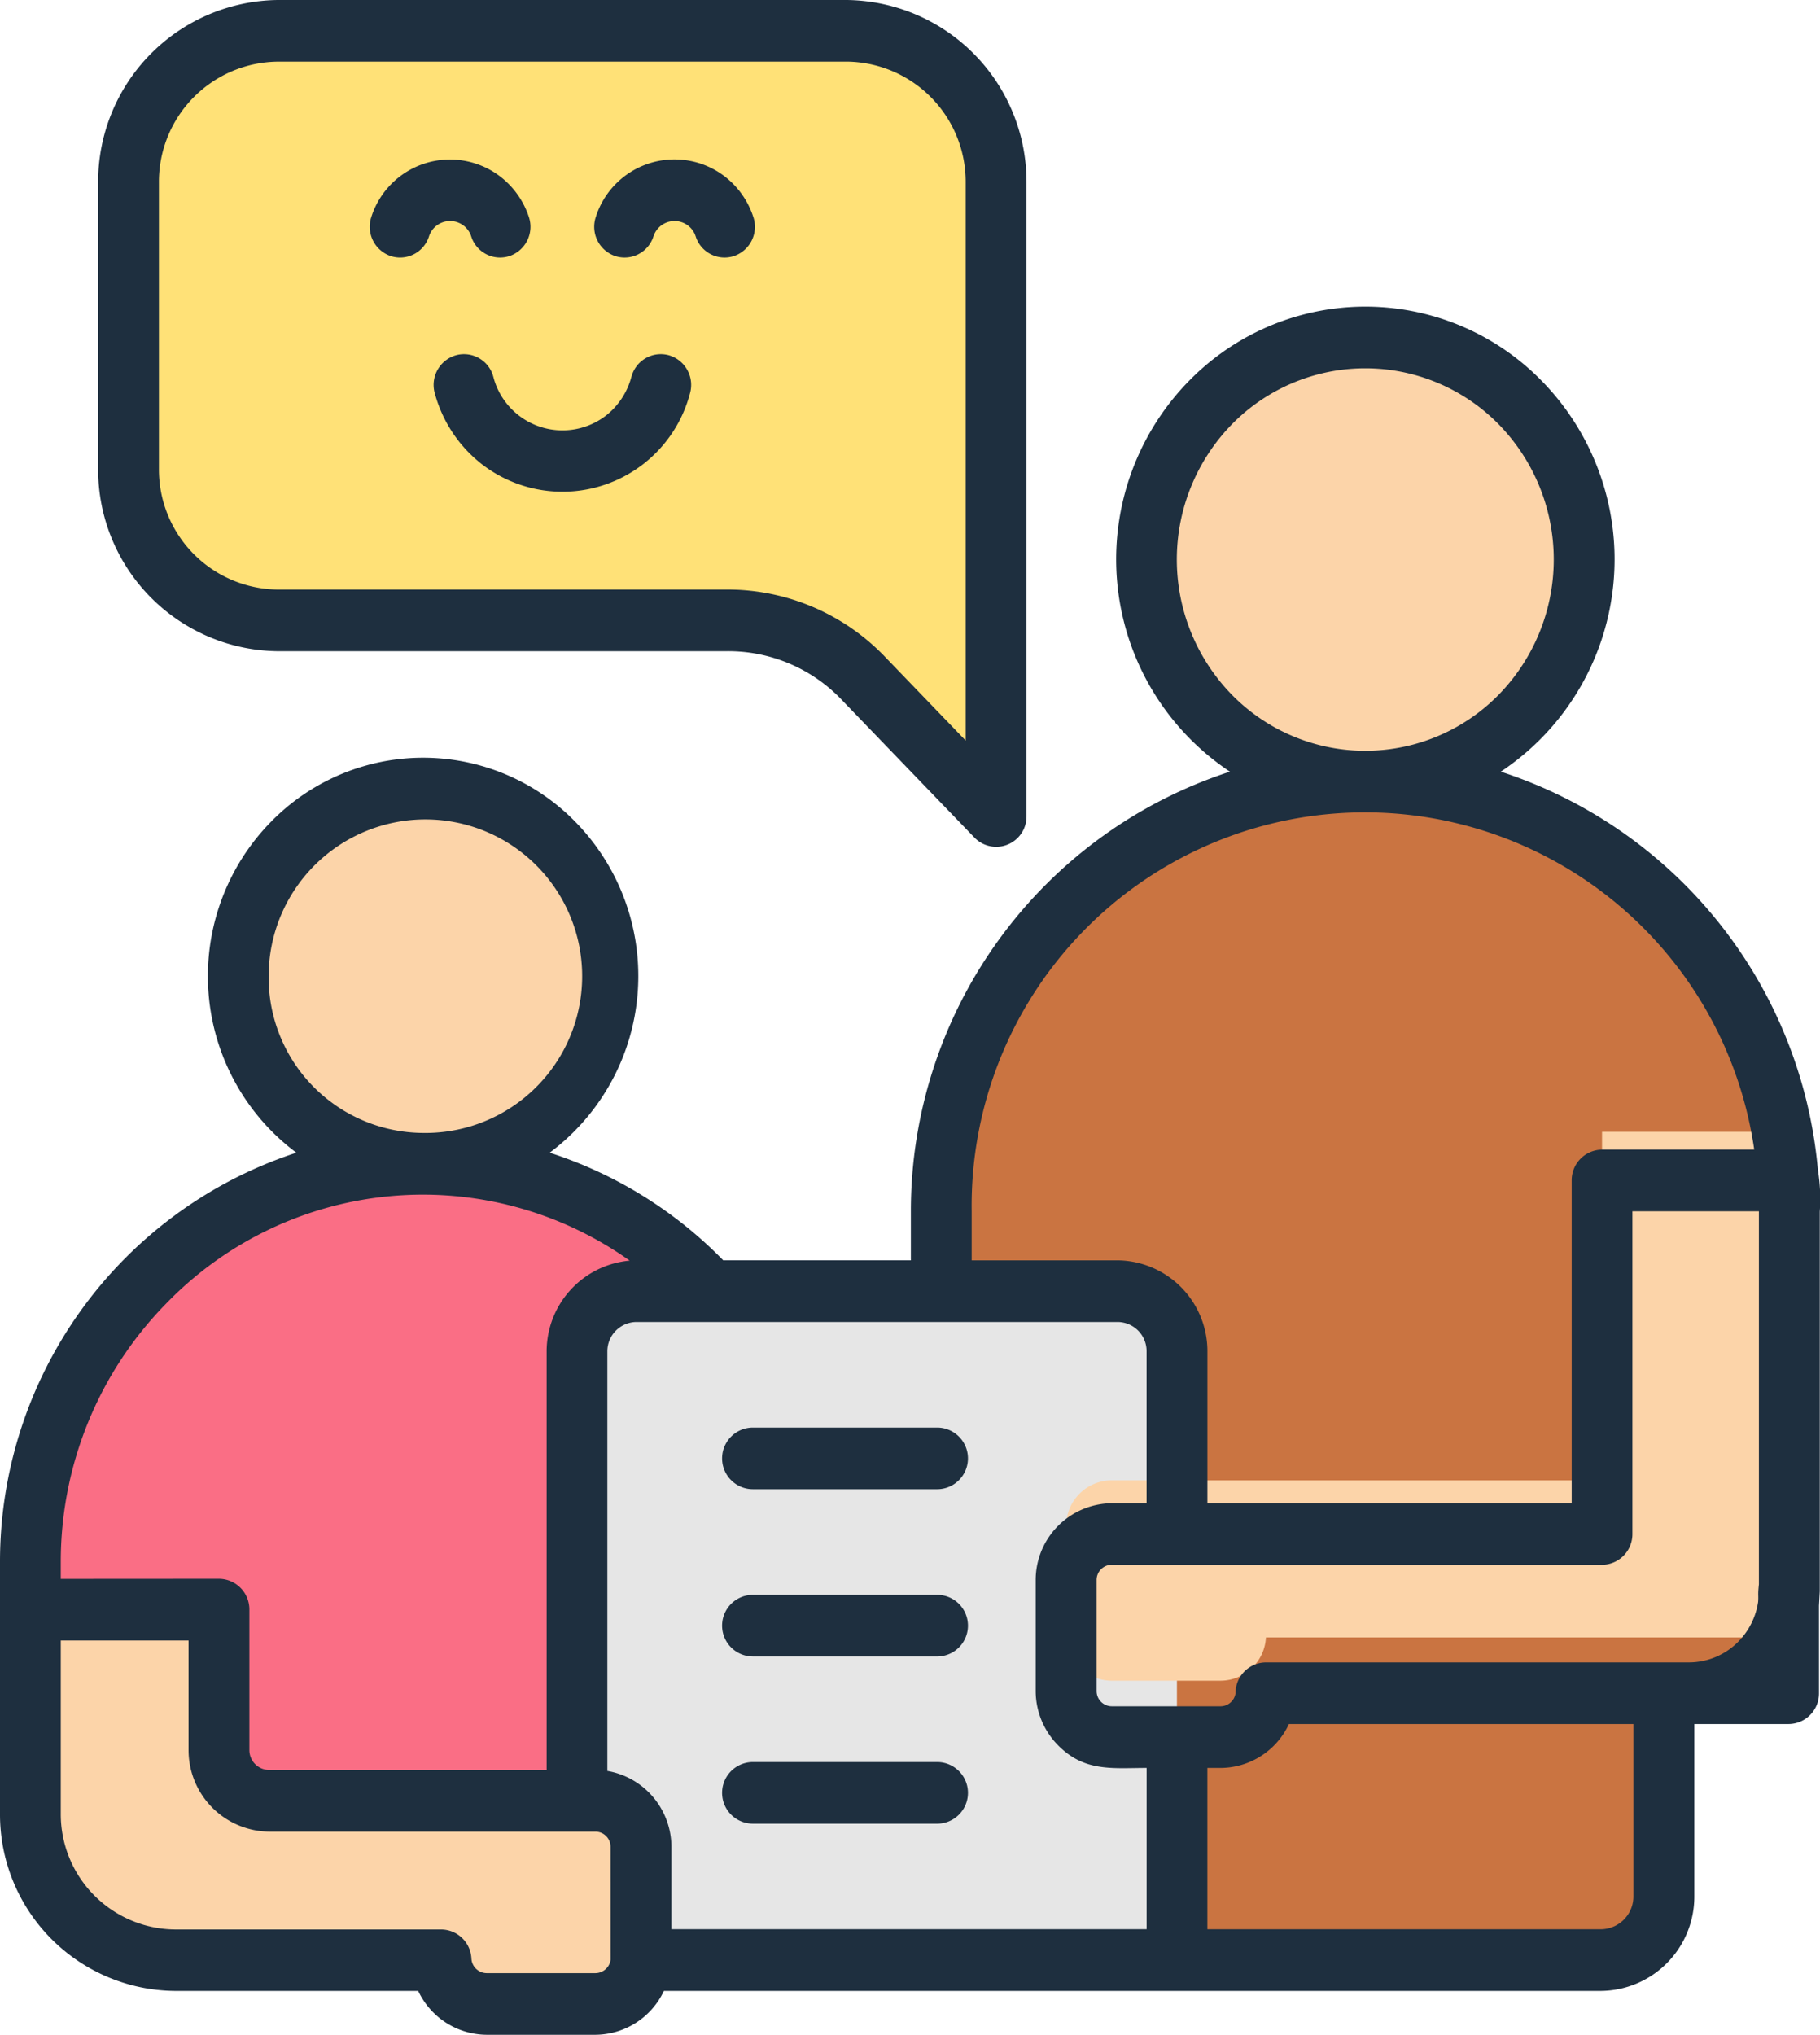 <svg xmlns="http://www.w3.org/2000/svg" width="75.293" height="84.169" viewBox="0 0 75.293 84.169">
  <g id="Grupo_1101315" data-name="Grupo 1101315" transform="translate(-43.286 -22.119)">
    <path id="Trazado_912696" data-name="Trazado 912696" d="M102.178,29.026H78.649a6.2,6.2,0,0,0-6.183,6.183V46.887a6.2,6.2,0,0,0,6.183,6.183H97.161a7.794,7.794,0,0,1,5.769,2.428l5.431,5.557V35.209A6.2,6.2,0,0,0,102.178,29.026Z" transform="translate(-23.866 -5.649)" fill="#ffe177" fill-rule="evenodd"/>
    <path id="Trazado_912697" data-name="Trazado 912697" d="M274.651,197.138a17.593,17.593,0,0,1,17.542,17.542V230.17a4.167,4.167,0,0,1-4.159,4.159H287v8.286a2.6,2.6,0,0,1-2.6,2.6H257.11V214.68A17.593,17.593,0,0,1,274.651,197.138Z" transform="translate(-174.882 -141.979)" fill="#ca7441" fill-rule="evenodd"/>
    <path id="Trazado_912698" data-name="Trazado 912698" d="M66.446,282.754A16.29,16.29,0,0,1,82.688,299v16.242H56.182a5.989,5.989,0,0,1-5.978-5.978V299a16.29,16.29,0,0,1,16.242-16.242Z" transform="translate(-5.658 -212.002)" fill="#fa6e85" fill-rule="evenodd"/>
    <circle id="Elipse_11543" data-name="Elipse 11543" cx="7.652" cy="7.652" r="7.652" transform="translate(53.136 54.835)" fill="#fcd4a9"/>
    <circle id="Elipse_11544" data-name="Elipse 11544" cx="9.057" cy="9.057" r="9.057" transform="translate(90.712 36.127)" fill="#fcd4a9"/>
    <path id="Trazado_912699" data-name="Trazado 912699" d="M176.807,311.293h19.9a2.467,2.467,0,0,1,2.46,2.46V338.58H174.347V313.753A2.467,2.467,0,0,1,176.807,311.293Z" transform="translate(-107.192 -235.344)" fill="#e6e6e6" fill-rule="evenodd"/>
    <path id="Trazado_912700" data-name="Trazado 912700" d="M75.468,396.933h-.014a1.89,1.89,0,0,1-1.882,1.79h-4.5a1.89,1.89,0,0,1-1.882-1.79H56.181a5.989,5.989,0,0,1-5.978-5.978V382.64H58v5.716a2.084,2.084,0,0,0,2.08,2.08H73.572a1.89,1.89,0,0,1,1.884,1.884Z" transform="translate(-5.657 -293.697)" fill="#fcd4a9" fill-rule="evenodd"/>
    <path id="Trazado_912701" data-name="Trazado 912701" d="M287.352,300.924h20.286V286.506h7.749v16.757h-.033v4.159h-21.62a1.89,1.89,0,0,1-1.882,1.79h-4.5a1.889,1.889,0,0,1-1.884-1.884v-4.519A1.889,1.889,0,0,1,287.352,300.924Z" transform="translate(-198.076 -217.571)" fill="#fcd4a9" fill-rule="evenodd"/>
    <path id="Trazado_912702" data-name="Trazado 912702" d="M78.315,24.669H54.783a4.97,4.97,0,0,0-4.922,5V41.512a4.965,4.965,0,0,0,4.922,4.994H73.3a9.035,9.035,0,0,1,6.66,2.846l3.276,3.4V29.668a4.971,4.971,0,0,0-4.922-5ZM89.275,84.3H90.72V78.023a1.206,1.206,0,0,0-1.2-1.22H69.612a1.213,1.213,0,0,0-1.2,1.22V95.374a3.19,3.19,0,0,1,2.65,3.145v3.4h19.66V95.25c-1.412,0-2.568.174-3.662-.935a3.2,3.2,0,0,1-.928-2.252V87.482A3.178,3.178,0,0,1,89.275,84.3Zm3.961,0V78.023a3.756,3.756,0,0,0-3.717-3.77H83.484v-2.02a16.271,16.271,0,0,1,32.374-2.559h-6.294a1.267,1.267,0,0,0-1.258,1.275V84.3Zm25.257-13.787a7.528,7.528,0,0,1,.077,1.723V87.942l-.032.595v3.622a1.267,1.267,0,0,1-1.258,1.275h-3.9v7.128a3.9,3.9,0,0,1-3.865,3.911H70.751a3.152,3.152,0,0,1-2.835,1.815H63.422a3.152,3.152,0,0,1-2.835-1.815H50.522a7.3,7.3,0,0,1-7.236-7.337V86.728A17.8,17.8,0,0,1,55.547,69.8,9.114,9.114,0,0,1,54.5,56.109a8.8,8.8,0,0,1,12.589.006A9.113,9.113,0,0,1,66.026,69.8a17.591,17.591,0,0,1,7.18,4.451h7.762v-2.02a19.107,19.107,0,0,1,13.2-18.192,10.548,10.548,0,0,1-1.688-16.17,10.2,10.2,0,0,1,14.582,0,10.548,10.548,0,0,1-1.688,16.17A19.1,19.1,0,0,1,118.492,70.509ZM110.86,93.434H96.609A3.136,3.136,0,0,1,93.78,95.25h-.545v6.672H109.51a1.355,1.355,0,0,0,1.35-1.36Zm-1.3-6.587a1.267,1.267,0,0,0,1.258-1.275V72.224h5.233V87.656c-.051.458-.01.429-.032.723a2.955,2.955,0,0,1-.819,1.646,2.865,2.865,0,0,1-2.047.859h-17.5A1.267,1.267,0,0,0,94.4,92.158a.628.628,0,0,1-.619.541h-4.5a.63.63,0,0,1-.629-.636V87.481a.628.628,0,0,1,.629-.635h20.288ZM68.546,103.183a.638.638,0,0,1-.629.555H63.422a.639.639,0,0,1-.634-.6,1.262,1.262,0,0,0-1.253-1.207v0H50.522A4.77,4.77,0,0,1,45.8,97.135V89.979h5.287V94.5a3.371,3.371,0,0,0,3.335,3.385H67.916a.628.628,0,0,1,.629.635ZM45.8,87.429v-.7A15.248,15.248,0,0,1,50.2,76a14.771,14.771,0,0,1,19.136-1.735A3.771,3.771,0,0,0,65.9,78.023V95.334H54.423a.822.822,0,0,1-.82-.835V88.7a1.267,1.267,0,0,0-1.258-1.275Zm28.634,3.21a1.275,1.275,0,0,1,0-2.55h7.621a1.275,1.275,0,0,1,0,2.55Zm0,6.917a1.275,1.275,0,0,1,0-2.55h7.621a1.275,1.275,0,0,1,0,2.55Zm0-13.836a1.275,1.275,0,0,1,0-2.55h7.621a1.275,1.275,0,0,1,0,2.55Zm30.846-44.056a7.731,7.731,0,0,0-11.025,0,8.006,8.006,0,0,0,0,11.2,7.729,7.729,0,0,0,11.024,0A8.006,8.006,0,0,0,105.281,39.664ZM60.793,68.983A6.485,6.485,0,1,0,54.4,62.5,6.428,6.428,0,0,0,60.793,68.983ZM65.167,31.1a1.278,1.278,0,0,1-.8,1.609,1.253,1.253,0,0,1-1.587-.812.918.918,0,0,0-1.747,0,1.253,1.253,0,0,1-1.587.812,1.279,1.279,0,0,1-.8-1.609,3.417,3.417,0,0,1,5.266-1.729A3.48,3.48,0,0,1,65.167,31.1Zm9.286,0a1.278,1.278,0,0,1-.8,1.609,1.253,1.253,0,0,1-1.587-.812.918.918,0,0,0-1.747,0,1.253,1.253,0,0,1-1.587.812,1.279,1.279,0,0,1-.8-1.609A3.417,3.417,0,0,1,73.2,29.367,3.481,3.481,0,0,1,74.452,31.1Zm-5.046,6.612a1.255,1.255,0,0,1,1.543-.9,1.277,1.277,0,0,1,.884,1.564,5.454,5.454,0,0,1-8.6,2.955,5.562,5.562,0,0,1-1.964-2.955,1.277,1.277,0,0,1,.884-1.564,1.256,1.256,0,0,1,1.543.9,2.953,2.953,0,0,0,4.654,1.6A3.012,3.012,0,0,0,69.406,37.708ZM54.783,22.119H78.315a7.521,7.521,0,0,1,7.437,7.549V55.879h0a1.253,1.253,0,0,1-2.153.887L78.168,51.13A6.481,6.481,0,0,0,73.3,49.056H54.783a7.516,7.516,0,0,1-7.437-7.544V29.668a7.521,7.521,0,0,1,7.437-7.549Z" fill="#1e2f3f" fill-rule="evenodd"/>
  </g>
</svg>
